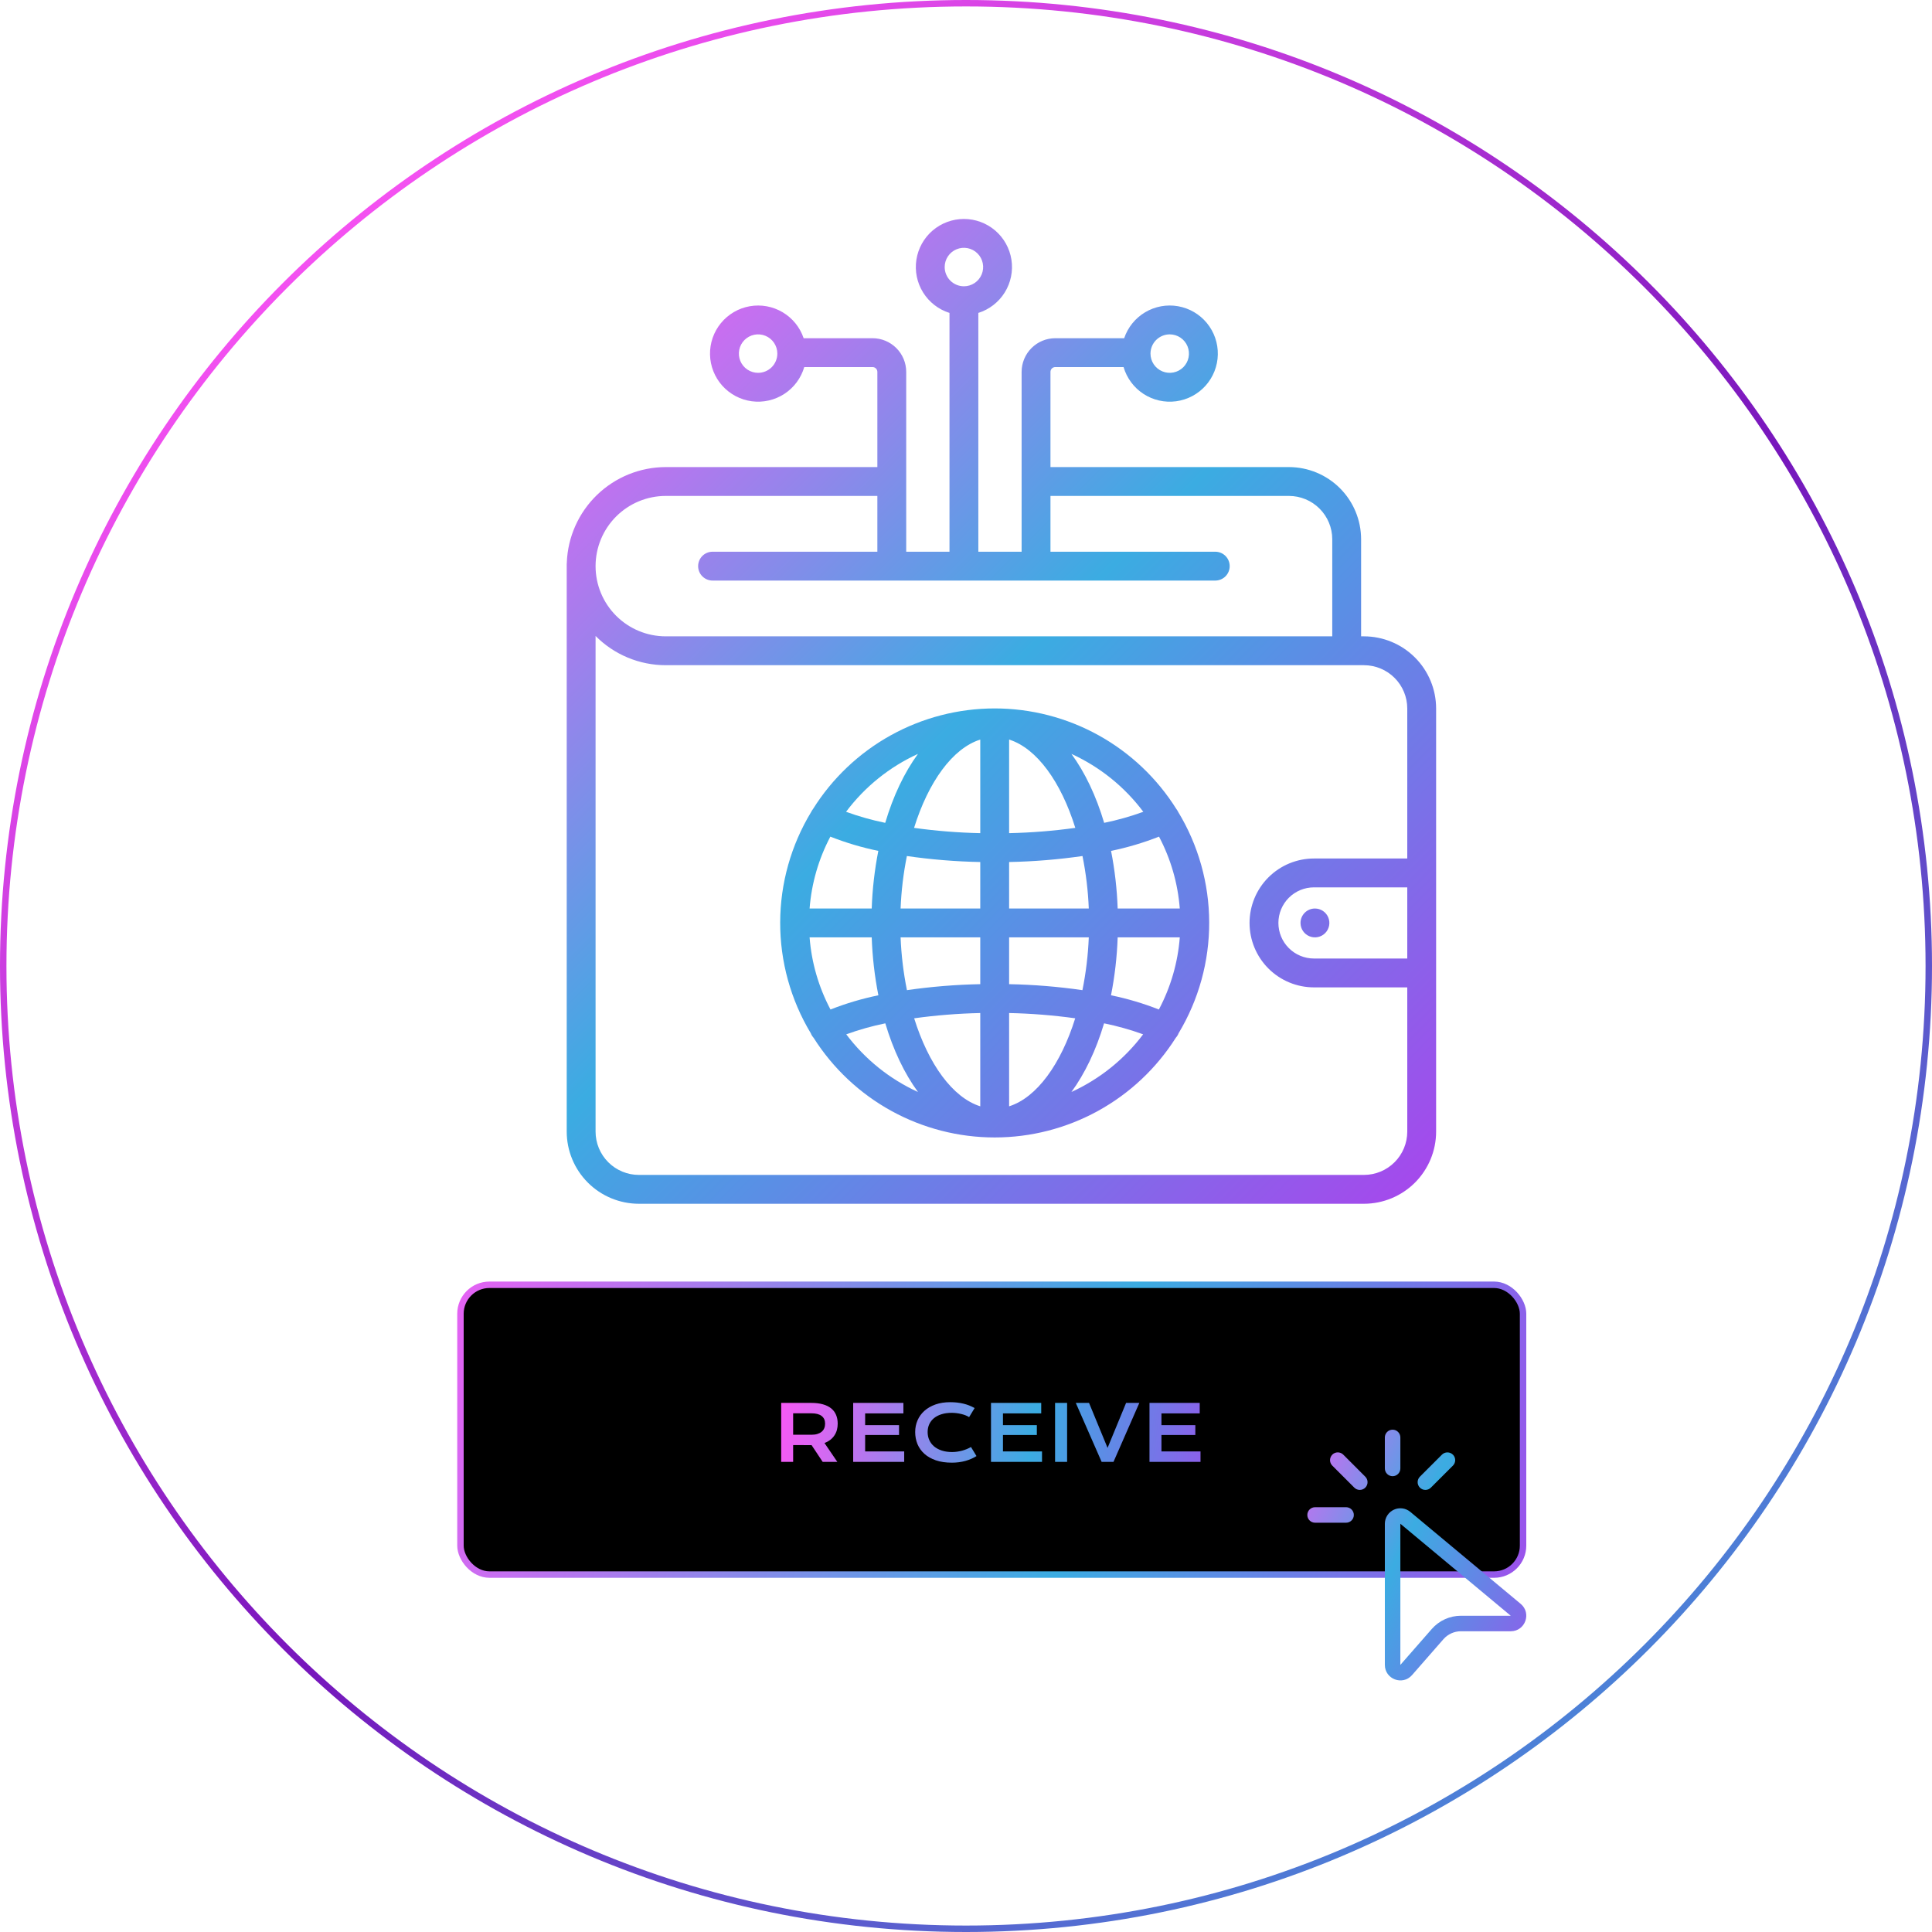 <svg width="300" height="300" viewBox="0 0 300 300" fill="none" xmlns="http://www.w3.org/2000/svg">
<path d="M211.8 98.811H211.352V83.728C211.348 80.759 210.167 77.912 208.068 75.812C205.968 73.713 203.121 72.532 200.152 72.528H163.116V57.744C163.116 57.546 163.195 57.356 163.335 57.216C163.475 57.076 163.665 56.998 163.863 56.997H174.467C174.967 58.71 176.063 60.188 177.557 61.162C179.052 62.137 180.846 62.544 182.615 62.31C184.383 62.077 186.01 61.217 187.2 59.888C188.39 58.559 189.065 56.847 189.102 55.064C189.14 53.28 188.537 51.542 187.404 50.164C186.271 48.786 184.682 47.859 182.924 47.551C181.167 47.243 179.358 47.575 177.823 48.486C176.289 49.397 175.132 50.827 174.561 52.517H163.863C162.477 52.519 161.149 53.07 160.169 54.05C159.189 55.03 158.638 56.358 158.636 57.744V85.67H151.916V48.59C153.618 48.054 155.072 46.928 156.015 45.413C156.957 43.899 157.327 42.097 157.056 40.334C156.785 38.57 155.892 36.962 154.539 35.8C153.185 34.639 151.46 34 149.676 34C147.892 34 146.167 34.639 144.813 35.8C143.459 36.962 142.566 38.57 142.296 40.334C142.025 42.097 142.394 43.899 143.337 45.413C144.28 46.928 145.734 48.054 147.436 48.59V85.67H140.716V57.744C140.714 56.358 140.163 55.03 139.183 54.05C138.203 53.07 136.875 52.519 135.489 52.517H124.79C124.22 50.827 123.063 49.398 121.529 48.487C119.995 47.576 118.186 47.245 116.429 47.553C114.672 47.86 113.083 48.787 111.95 50.165C110.817 51.542 110.215 53.28 110.252 55.064C110.29 56.847 110.965 58.558 112.154 59.887C113.344 61.216 114.97 62.075 116.739 62.309C118.507 62.542 120.301 62.135 121.795 61.161C123.289 60.187 124.385 58.71 124.885 56.997H135.489C135.687 56.998 135.877 57.076 136.017 57.216C136.157 57.356 136.235 57.546 136.236 57.744V72.528H103.382C99.398 72.533 95.571 74.082 92.706 76.849C89.84 79.617 88.158 83.387 88.014 87.368C88.005 87.449 88 87.53 88 87.611V175.72C88.003 178.689 89.184 181.536 91.284 183.636C93.384 185.736 96.231 186.917 99.2 186.92H211.8C214.769 186.917 217.616 185.736 219.716 183.636C221.816 181.536 222.997 178.689 223 175.72V110.012C222.997 107.042 221.816 104.195 219.716 102.096C217.616 99.996 214.769 98.815 211.8 98.811V98.811ZM181.634 51.92C182.225 51.92 182.802 52.095 183.293 52.423C183.784 52.751 184.167 53.218 184.393 53.764C184.619 54.309 184.678 54.91 184.563 55.489C184.448 56.069 184.163 56.601 183.746 57.019C183.328 57.436 182.796 57.721 182.217 57.836C181.637 57.951 181.037 57.892 180.491 57.666C179.945 57.44 179.479 57.057 179.15 56.566C178.822 56.075 178.647 55.497 178.647 54.907C178.648 54.115 178.963 53.356 179.523 52.796C180.083 52.236 180.842 51.921 181.634 51.92V51.92ZM117.718 57.893C117.127 57.893 116.55 57.718 116.059 57.39C115.567 57.062 115.185 56.595 114.959 56.05C114.732 55.504 114.673 54.903 114.789 54.324C114.904 53.745 115.188 53.212 115.606 52.795C116.024 52.377 116.556 52.093 117.135 51.977C117.715 51.862 118.315 51.921 118.861 52.147C119.407 52.373 119.873 52.756 120.201 53.247C120.529 53.739 120.705 54.316 120.705 54.907C120.704 55.699 120.389 56.458 119.829 57.018C119.269 57.578 118.51 57.892 117.718 57.893V57.893ZM146.689 41.466C146.689 40.876 146.864 40.298 147.192 39.807C147.521 39.316 147.987 38.933 148.533 38.707C149.078 38.481 149.679 38.422 150.258 38.537C150.837 38.652 151.37 38.936 151.787 39.354C152.205 39.772 152.49 40.303 152.605 40.883C152.72 41.462 152.662 42.062 152.436 42.608C152.21 43.154 151.827 43.621 151.336 43.949C150.845 44.277 150.268 44.453 149.677 44.453H149.674C148.883 44.452 148.124 44.137 147.564 43.577C147.005 43.017 146.69 42.258 146.689 41.466V41.466ZM103.382 77.008H136.236V85.67H110.645C110.051 85.67 109.481 85.906 109.061 86.326C108.641 86.746 108.405 87.316 108.405 87.91C108.405 88.504 108.641 89.074 109.061 89.494C109.481 89.914 110.051 90.15 110.645 90.15H188.706C189.301 90.15 189.87 89.914 190.29 89.494C190.71 89.074 190.946 88.504 190.946 87.91C190.946 87.316 190.71 86.746 190.29 86.326C189.87 85.906 189.301 85.67 188.706 85.67H163.116V77.008H200.152C201.933 77.01 203.641 77.719 204.901 78.979C206.161 80.239 206.87 81.947 206.872 83.728V98.811H103.382C100.49 98.811 97.718 97.663 95.673 95.618C93.629 93.574 92.48 90.801 92.48 87.91C92.48 85.019 93.629 82.246 95.673 80.201C97.718 78.157 100.49 77.008 103.382 77.008V77.008ZM218.52 148.839H204.034C202.569 148.839 201.163 148.257 200.127 147.221C199.091 146.185 198.509 144.779 198.509 143.314C198.509 141.848 199.091 140.443 200.127 139.407C201.163 138.37 202.569 137.788 204.034 137.788H218.52V148.839ZM218.52 133.308H204.034C201.381 133.308 198.836 134.362 196.959 136.239C195.083 138.115 194.029 140.66 194.029 143.314C194.029 145.967 195.083 148.512 196.959 150.389C198.836 152.265 201.381 153.319 204.034 153.319H218.52V175.72C218.518 177.501 217.809 179.21 216.549 180.469C215.29 181.729 213.581 182.438 211.8 182.44H99.2C97.418 182.438 95.71 181.729 94.451 180.469C93.191 179.21 92.482 177.501 92.48 175.72V98.75C93.907 100.19 95.605 101.333 97.476 102.112C99.347 102.892 101.355 103.293 103.382 103.292H211.8C213.581 103.294 215.29 104.002 216.549 105.262C217.809 106.522 218.518 108.23 218.52 110.012V133.308ZM201.943 143.314C201.943 143.757 202.074 144.19 202.32 144.558C202.567 144.927 202.916 145.214 203.326 145.383C203.735 145.553 204.186 145.597 204.62 145.511C205.055 145.424 205.454 145.211 205.767 144.898C206.08 144.584 206.294 144.185 206.38 143.751C206.466 143.316 206.422 142.866 206.253 142.456C206.083 142.047 205.796 141.697 205.428 141.451C205.059 141.205 204.626 141.074 204.183 141.074C203.589 141.074 203.019 141.31 202.599 141.73C202.179 142.15 201.943 142.72 201.943 143.314ZM182.916 126.018C182.849 125.884 182.768 125.758 182.676 125.641C179.683 120.856 175.523 116.911 170.587 114.175C165.65 111.44 160.099 110.005 154.455 110.005C148.811 110.005 143.26 111.44 138.323 114.175C133.387 116.91 129.226 120.856 126.234 125.641C126.141 125.758 126.061 125.884 125.993 126.018C125.988 126.027 125.985 126.036 125.981 126.045C122.833 131.226 121.16 137.17 121.146 143.233C121.131 149.296 122.775 155.248 125.899 160.444C125.927 160.517 125.958 160.588 125.993 160.657C126.085 160.839 126.202 161.007 126.34 161.156C129.343 165.894 133.495 169.797 138.41 172.501C143.325 175.205 148.843 176.623 154.453 176.623C160.063 176.623 165.581 175.206 170.497 172.502C175.412 169.799 179.564 165.897 182.568 161.159C182.706 161.009 182.823 160.84 182.916 160.658C182.951 160.588 182.983 160.517 183.01 160.444C186.134 155.248 187.778 149.296 187.763 143.233C187.749 137.17 186.077 131.226 182.928 126.045C182.924 126.036 182.921 126.027 182.916 126.018L182.916 126.018ZM142.541 117.064C140.435 119.942 138.699 123.584 137.457 127.771C135.391 127.349 133.358 126.776 131.377 126.056C134.287 122.172 138.126 119.08 142.541 117.064H142.541ZM128.937 129.912C131.351 130.863 133.843 131.604 136.385 132.126C135.806 135.077 135.462 138.069 135.359 141.074H125.713C126.013 137.172 127.11 133.373 128.937 129.913V129.912ZM128.958 156.755C127.119 153.284 126.014 149.471 125.713 145.554H135.359C135.463 148.575 135.809 151.583 136.394 154.548C133.857 155.069 131.369 155.807 128.958 156.755V156.755ZM131.405 160.609C133.382 159.893 135.41 159.322 137.47 158.903C138.712 163.071 140.443 166.697 142.541 169.564C138.14 167.554 134.312 164.476 131.405 160.61V160.609ZM152.215 171.789C147.918 170.429 144.174 165.239 141.95 158.122C145.353 157.65 148.78 157.377 152.215 157.303V171.789ZM152.215 152.821C148.404 152.895 144.602 153.206 140.83 153.751C140.283 151.049 139.953 148.308 139.843 145.554H152.215V152.821ZM152.215 141.074H139.843C139.952 138.336 140.279 135.61 140.821 132.924C144.596 133.47 148.401 133.781 152.215 133.855V141.074ZM152.215 129.373C148.776 129.299 145.344 129.025 141.936 128.552C144.159 121.411 147.909 116.202 152.215 114.839V129.373ZM177.533 126.056C175.551 126.776 173.519 127.349 171.453 127.771C170.21 123.584 168.474 119.942 166.369 117.064C170.784 119.08 174.623 122.172 177.533 126.056H177.533ZM156.695 114.838C161 116.202 164.751 121.411 166.973 128.552C163.566 129.024 160.134 129.298 156.695 129.372V114.838ZM156.695 133.854C160.508 133.78 164.314 133.469 168.089 132.923C168.63 135.61 168.957 138.335 169.066 141.073H156.695V133.854ZM156.695 145.553H169.066C168.956 148.308 168.626 151.048 168.079 153.75C164.307 153.205 160.505 152.895 156.695 152.821V145.553ZM156.695 171.789V157.303C160.129 157.376 163.556 157.65 166.959 158.121C164.735 165.239 160.991 170.428 156.695 171.789V171.789ZM166.369 169.563C168.467 166.696 170.198 163.07 171.439 158.902C173.5 159.322 175.527 159.892 177.505 160.609C174.597 164.475 170.769 167.553 166.369 169.563V169.563ZM179.951 156.755C177.541 155.807 175.053 155.068 172.516 154.547C173.101 151.582 173.447 148.574 173.551 145.553H183.197C182.895 149.47 181.791 153.283 179.951 156.755V156.755ZM173.551 141.073C173.447 138.068 173.104 135.076 172.524 132.126C175.066 131.604 177.558 130.863 179.972 129.912C181.799 133.373 182.896 137.172 183.196 141.074L173.551 141.073Z" fill="url(#paint0_linear_800_142)"/>
<path d="M299.5 150C299.5 232.567 232.567 299.5 150 299.5C67.433 299.5 0.5 232.567 0.5 150C0.5 67.433 67.433 0.5 150 0.5C232.567 0.5 299.5 67.433 299.5 150Z" stroke="url(#paint1_linear_800_142)"/>
<rect x="71.5" y="199.5" width="165" height="45" rx="4.5" fill="black" stroke="url(#paint2_linear_800_142)"/>
<path d="M121.301 217.842H125.959C126.662 217.842 127.271 217.916 127.787 218.064C128.303 218.209 128.73 218.42 129.07 218.697C129.41 218.975 129.662 219.312 129.826 219.711C129.994 220.109 130.078 220.561 130.078 221.064C130.078 221.404 130.037 221.729 129.955 222.037C129.873 222.342 129.746 222.623 129.574 222.881C129.406 223.139 129.193 223.369 128.936 223.572C128.678 223.771 128.375 223.938 128.027 224.07L130.02 227H127.746L126.023 224.398H125.971L123.158 224.393V227H121.301V217.842ZM126.006 222.787C126.357 222.787 126.664 222.746 126.926 222.664C127.191 222.582 127.412 222.467 127.588 222.318C127.768 222.17 127.9 221.99 127.986 221.779C128.076 221.564 128.121 221.326 128.121 221.064C128.121 220.553 127.945 220.158 127.594 219.881C127.242 219.6 126.713 219.459 126.006 219.459H123.158V222.787H126.006ZM132.481 217.842H140.28V219.471H134.339V221.299H139.6V222.828H134.339V225.377H140.403V227H132.481V217.842ZM142.109 222.365C142.109 221.713 142.232 221.105 142.478 220.543C142.724 219.977 143.08 219.486 143.545 219.072C144.013 218.654 144.584 218.326 145.255 218.088C145.931 217.85 146.695 217.73 147.546 217.73C148.293 217.73 148.976 217.807 149.597 217.959C150.222 218.107 150.802 218.336 151.337 218.645L150.482 220.051C150.322 219.945 150.136 219.852 149.925 219.77C149.718 219.688 149.496 219.619 149.257 219.564C149.023 219.506 148.779 219.461 148.525 219.43C148.275 219.398 148.027 219.383 147.781 219.383C147.187 219.383 146.658 219.457 146.193 219.605C145.728 219.75 145.336 219.955 145.015 220.221C144.699 220.482 144.457 220.797 144.289 221.164C144.125 221.527 144.043 221.928 144.043 222.365C144.043 222.818 144.129 223.234 144.3 223.613C144.472 223.992 144.72 224.32 145.045 224.598C145.373 224.871 145.771 225.086 146.24 225.242C146.712 225.395 147.246 225.471 147.839 225.471C148.109 225.471 148.377 225.451 148.642 225.412C148.908 225.373 149.164 225.32 149.41 225.254C149.66 225.184 149.9 225.102 150.13 225.008C150.361 224.91 150.576 224.805 150.775 224.691L151.63 226.098C151.13 226.418 150.552 226.67 149.896 226.854C149.24 227.033 148.543 227.123 147.804 227.123C146.863 227.123 146.037 227.002 145.326 226.76C144.615 226.514 144.021 226.178 143.545 225.752C143.068 225.322 142.709 224.818 142.466 224.24C142.228 223.658 142.109 223.033 142.109 222.365ZM153.881 217.842H161.68V219.471H155.739V221.299H161V222.828H155.739V225.377H161.803V227H153.881V217.842ZM163.831 217.842H165.7V227H163.831V217.842ZM167.049 217.842H169.105L171.982 224.826L174.859 217.842H176.916L172.902 227H171.062L167.049 217.842ZM178.493 217.842H186.292V219.471H180.35V221.299H185.612V222.828H180.35V225.377H186.415V227H178.493V217.842Z" fill="url(#paint3_linear_800_142)"/>
<path d="M216.243 222C216.562 222 216.868 222.127 217.094 222.353C217.32 222.578 217.447 222.885 217.447 223.204V228.019C217.447 228.339 217.32 228.645 217.094 228.871C216.868 229.096 216.562 229.223 216.243 229.223C215.923 229.223 215.617 229.096 215.391 228.871C215.166 228.645 215.039 228.339 215.039 228.019V223.204C215.039 222.885 215.166 222.578 215.391 222.353C215.617 222.127 215.923 222 216.243 222V222ZM206.876 225.876C206.988 225.764 207.121 225.675 207.267 225.615C207.414 225.554 207.57 225.523 207.729 225.523C207.887 225.523 208.044 225.554 208.19 225.615C208.337 225.675 208.469 225.764 208.581 225.876L211.986 229.283C212.101 229.395 212.192 229.527 212.256 229.674C212.319 229.821 212.352 229.979 212.353 230.139C212.355 230.299 212.324 230.457 212.264 230.605C212.203 230.753 212.114 230.888 212.001 231.001C211.888 231.114 211.753 231.203 211.605 231.264C211.457 231.324 211.299 231.355 211.139 231.353C210.979 231.352 210.821 231.319 210.674 231.256C210.527 231.192 210.395 231.101 210.283 230.986L206.879 227.581C206.653 227.355 206.526 227.049 206.526 226.73C206.526 226.411 206.653 226.105 206.879 225.879L206.876 225.876ZM225.609 225.876C225.721 225.988 225.81 226.121 225.871 226.267C225.931 226.414 225.963 226.57 225.963 226.729C225.963 226.887 225.931 227.044 225.871 227.19C225.81 227.337 225.721 227.469 225.609 227.581L222.199 230.986C222.088 231.101 221.956 231.192 221.809 231.256C221.662 231.319 221.504 231.352 221.344 231.353C221.184 231.355 221.026 231.324 220.878 231.264C220.73 231.203 220.595 231.114 220.482 231.001C220.369 230.888 220.28 230.753 220.219 230.605C220.159 230.457 220.128 230.299 220.13 230.139C220.131 229.979 220.164 229.821 220.227 229.674C220.29 229.527 220.382 229.395 220.497 229.283L223.902 225.879C224.128 225.653 224.434 225.526 224.753 225.526C225.072 225.526 225.378 225.653 225.604 225.879L225.609 225.876ZM203 235.243C203 234.923 203.127 234.617 203.353 234.391C203.578 234.166 203.885 234.039 204.204 234.039H209.019C209.339 234.039 209.645 234.166 209.871 234.391C210.096 234.617 210.223 234.923 210.223 235.243C210.223 235.562 210.096 235.868 209.871 236.094C209.645 236.32 209.339 236.447 209.019 236.447H204.204C203.885 236.447 203.578 236.32 203.353 236.094C203.127 235.868 203 235.562 203 235.243ZM218.988 234.761C218.636 234.468 218.209 234.282 217.755 234.223C217.302 234.165 216.841 234.236 216.427 234.43C216.012 234.624 215.662 234.932 215.416 235.317C215.17 235.703 215.039 236.151 215.039 236.608V258.521C215.039 260.746 217.796 261.781 219.26 260.108L224.138 254.531C224.477 254.144 224.895 253.834 225.364 253.622C225.833 253.41 226.341 253.3 226.856 253.301H234.587C236.839 253.301 237.86 250.484 236.128 249.044L218.988 234.759V234.761ZM217.447 258.526V236.608L234.587 250.893H226.856C225.998 250.893 225.15 251.076 224.368 251.431C223.586 251.786 222.89 252.303 222.325 252.949L217.447 258.523V258.526Z" fill="url(#paint4_linear_800_142)"/>
<defs>
<linearGradient id="paint0_linear_800_142" x1="83.5" y1="41.2" x2="237.4" y2="194.2" gradientUnits="userSpaceOnUse">
<stop stop-color="#FF56F6"/>
<stop offset="0.443" stop-color="#3BACE2"/>
<stop offset="1" stop-color="#B936EE"/>
</linearGradient>
<linearGradient id="paint1_linear_800_142" x1="56" y1="14" x2="300" y2="310" gradientUnits="userSpaceOnUse">
<stop stop-color="#FF56F6"/>
<stop offset="0.479" stop-color="#7716BC"/>
<stop offset="0.958" stop-color="#3BACE2"/>
</linearGradient>
<linearGradient id="paint2_linear_800_142" x1="55" y1="199" x2="265" y2="260" gradientUnits="userSpaceOnUse">
<stop stop-color="#FF56F6"/>
<stop offset="0.536" stop-color="#3BACE2"/>
<stop offset="0.958" stop-color="#B936EE"/>
</linearGradient>
<linearGradient id="paint3_linear_800_142" x1="120" y1="215" x2="202.143" y2="225.91" gradientUnits="userSpaceOnUse">
<stop stop-color="#FF56F6"/>
<stop offset="0.495" stop-color="#3BACE2"/>
<stop offset="1" stop-color="#B936EE"/>
</linearGradient>
<linearGradient id="paint4_linear_800_142" x1="195" y1="227" x2="253" y2="256" gradientUnits="userSpaceOnUse">
<stop stop-color="#FF56F6"/>
<stop offset="0.406" stop-color="#3BACE2"/>
<stop offset="1" stop-color="#B936EE"/>
</linearGradient>
</defs>
</svg>
